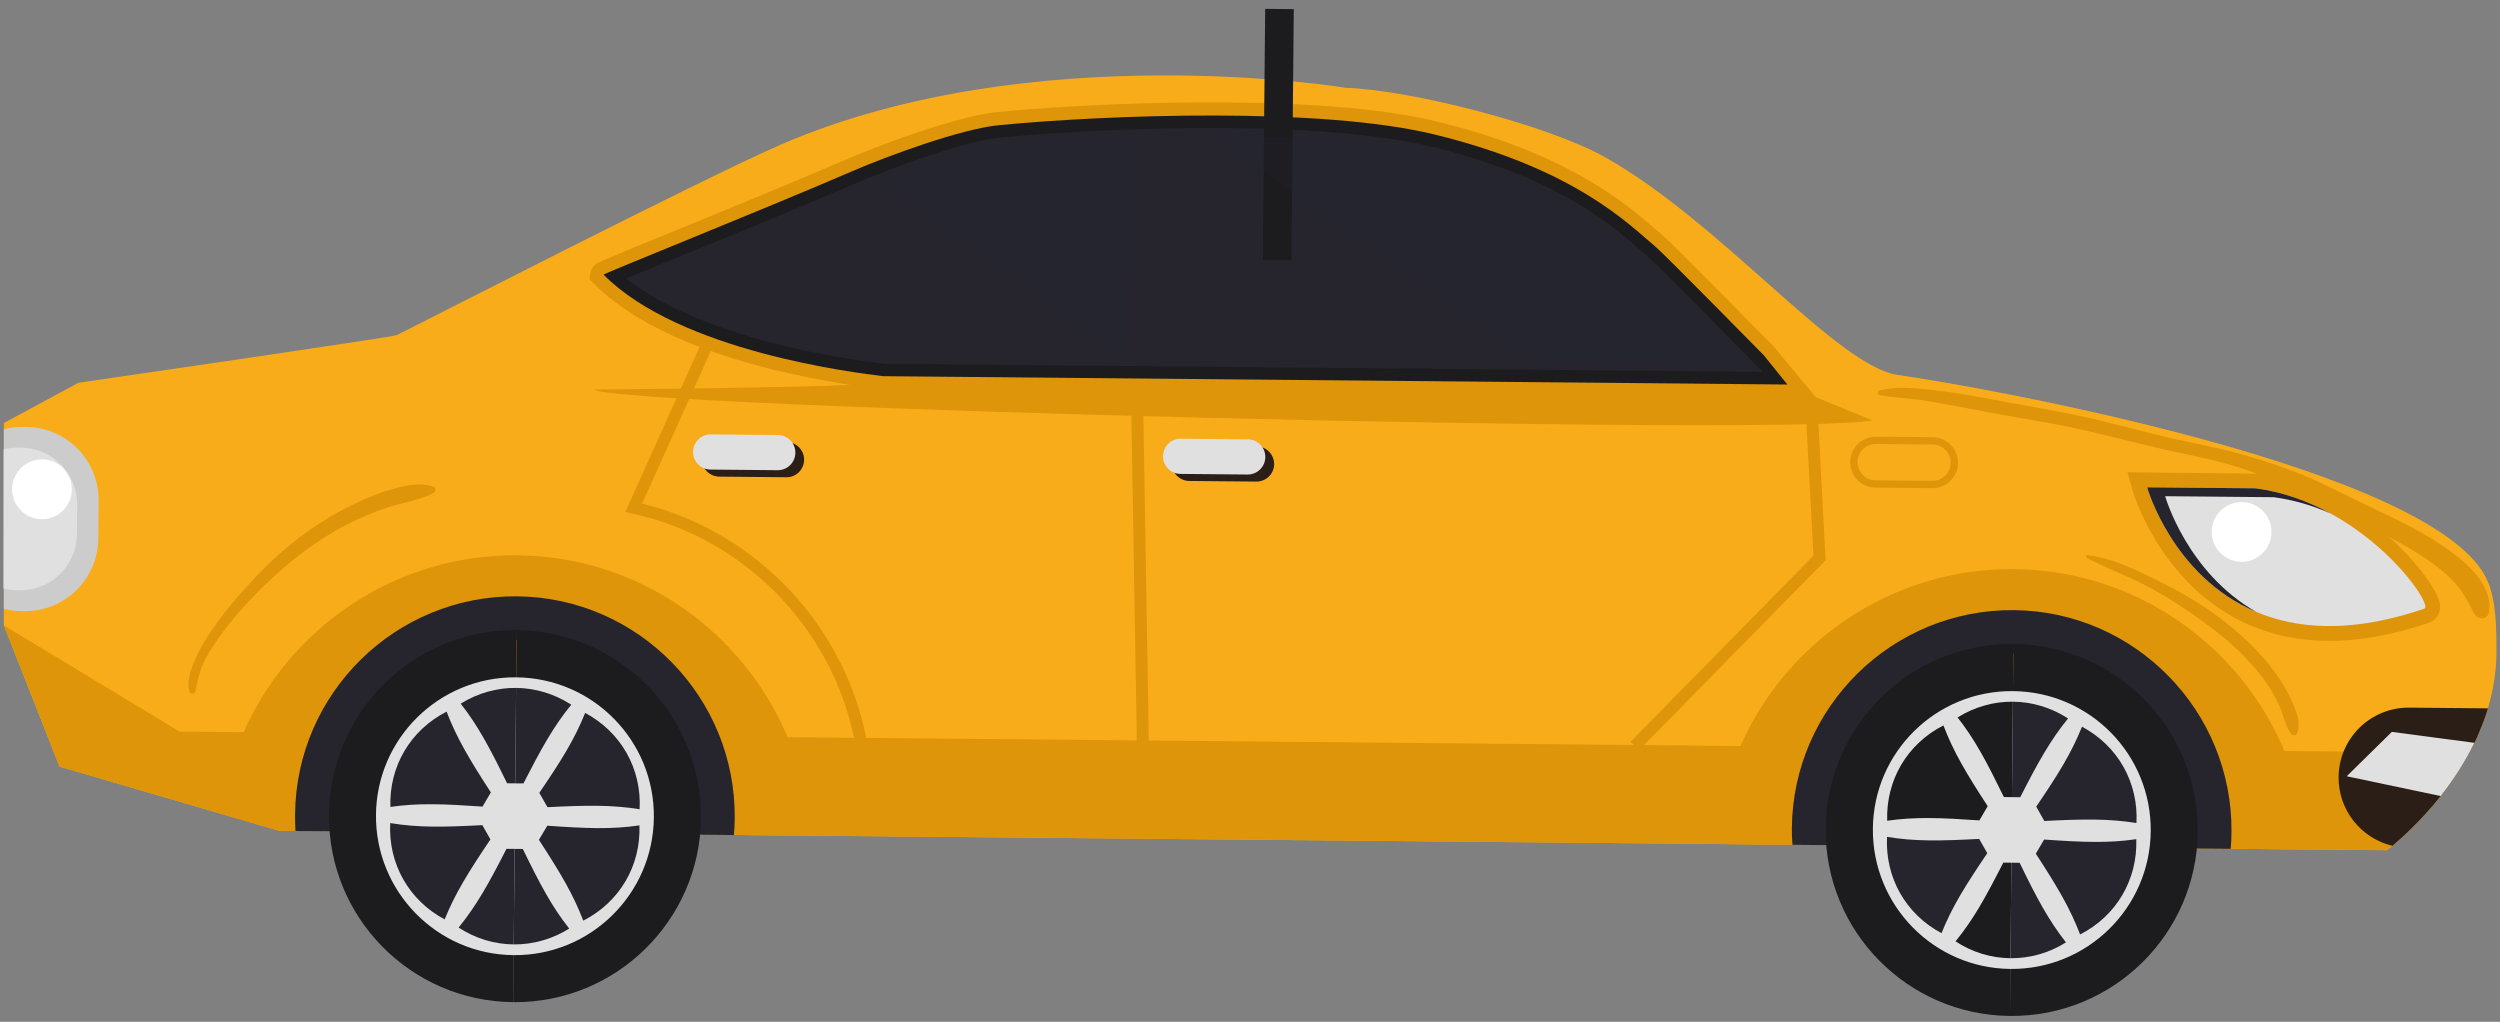 <svg width="252" height="103" viewBox="0 0 252 103" fill="none" xmlns="http://www.w3.org/2000/svg">
<rect x="0" y="0" width="252" height="103" fill="#808080" stroke="none"/>
<path d="M251.644 65.757C251.648 66.307 251.619 66.84 251.569 67.361C251.44 68.778 251.164 70.13 250.787 71.401C250.558 72.168 250.29 72.906 249.981 73.622C247.454 79.655 242.776 83.906 241.158 85.257C240.806 85.557 240.597 85.7 240.597 85.7L28.133 83.744L28.031 83.704L22.278 82.03L6.001 77.271L0.386 63.036L0.391 60.748L0.392 42.639L7.896 38.585C7.896 38.585 39.493 33.995 39.968 33.789C40.443 33.596 70.891 17.957 78.72 14.571C104.036 3.617 135.668 8.853 135.668 8.853C142.247 9.067 156.025 12.611 161.783 15.842C173.563 22.462 185.168 36.958 191.344 37.803C198.66 38.812 245.984 47.092 250.783 58.643C251.585 60.571 251.649 63.051 251.644 65.757Z" fill="#F9AC19"/>
<path d="M245.96 54.844C243.381 53.127 240.523 51.89 237.745 50.531C235.939 49.656 234.168 48.729 232.314 47.957C230.211 47.082 228.058 46.37 225.857 45.763C223.625 45.147 221.345 44.728 219.081 44.229C216.748 43.693 214.425 43.066 212.096 42.49C208.352 41.554 204.557 40.979 200.772 40.257C198.907 39.908 197.066 39.565 195.175 39.357C193.319 39.143 191.328 38.895 189.482 39.345C189.209 39.403 189.187 39.786 189.477 39.835C190.578 40.049 191.677 40.101 192.782 40.217C193.999 40.361 195.204 40.564 196.396 40.795C198.707 41.228 201.026 41.681 203.334 42.075C205.656 42.483 207.957 42.876 210.244 43.4C212.574 43.947 214.89 44.539 217.219 45.091C219.51 45.632 221.819 46.047 224.087 46.648C226.334 47.258 228.524 48.099 230.66 49.013C233.952 50.424 237.105 52.203 240.291 53.853C242.248 54.873 244.206 55.967 245.932 57.348C246.736 57.985 247.476 58.704 248.07 59.528C248.598 60.247 248.999 61.097 249.418 61.881C249.774 62.512 250.766 62.493 250.894 61.688C251.334 58.732 248.142 56.296 245.96 54.844Z" fill="#DE9509"/>
<path d="M188.733 42.374C180.077 44.022 63.127 41.108 59.81 39.271C59.81 39.271 80.678 39.087 85.585 38.787C112.017 37.14 183.156 40.085 183.156 40.085L188.733 42.374Z" fill="#DE9509"/>
<path d="M81.653 84.239L75.739 84.184C75.379 78.86 73.314 75.363 70.022 71.556C65.68 66.531 59.234 61.942 52.1 61.875C46.754 61.826 41.583 65.886 37.567 68.825C32.149 72.799 28.643 76.643 28.031 83.704L22.269 82.03C24.157 67.246 36.891 55.836 52.153 55.977C67.964 56.124 80.846 68.643 81.653 84.239Z" fill="#DE9509"/>
<path d="M232.543 85.627L226.616 85.572C226.215 79.544 223.582 75.508 219.506 71.505C215.232 67.335 209.409 63.326 202.982 63.265C194.694 63.189 187.133 68.906 182.775 75.275C180.515 78.58 179.266 80.937 178.898 85.134L172.987 85.079C174.095 69.502 187.208 57.223 203.038 57.369C218.848 57.514 231.714 70.032 232.543 85.627Z" fill="#DE9509"/>
<path d="M4.564 73.622L6.001 77.28L28.133 83.744L240.597 85.7C240.597 85.7 245.636 81.933 248.901 75.875L18.102 73.746L0.386 63.036L4.564 73.622Z" fill="#DE9509"/>
<path d="M234.604 64.6C237.771 64.632 241.225 64.005 244.855 62.765C245.466 62.557 246.048 61.922 245.953 60.969C245.742 58.705 238.375 49.2 227.568 47.743L214.449 47.605L214.992 49.525C215.038 49.676 219.395 64.462 234.604 64.6Z" fill="#DE9509"/>
<path d="M244.379 61.348C245.409 61.003 238.306 50.69 227.374 49.222L216.43 49.122C216.43 49.122 222.056 69.016 244.379 61.348Z" fill="#E0E0E0"/>
<path d="M220.451 85.525C220.51 84.963 220.556 84.403 220.562 83.839C220.65 74.033 212.747 65.979 202.957 65.889C193.151 65.799 185.09 73.705 185.001 83.511C184.998 84.078 185.022 84.636 185.075 85.196L180.677 85.158C180.635 84.596 180.615 84.036 180.619 83.472C180.73 71.248 190.774 61.388 202.999 61.502C215.206 61.614 225.046 71.657 224.935 83.877C224.93 84.443 224.908 85.003 224.856 85.563L220.451 85.525Z" fill="#26252E"/>
<path d="M221.534 83.842C221.439 94.182 212.969 102.504 202.604 102.408L202.95 64.903C213.313 65.007 221.629 73.476 221.534 83.842Z" fill="#1C1C1F"/>
<path d="M202.95 64.903L202.604 102.408C192.256 102.312 183.932 93.842 184.027 83.494C184.123 73.13 192.604 64.807 202.95 64.903Z" fill="#1C1C1F"/>
<path d="M202.908 69.663C210.651 69.735 216.865 76.053 216.794 83.781C216.723 91.516 210.395 97.739 202.65 97.668C194.918 97.597 188.713 91.258 188.785 83.523C188.856 75.795 195.174 69.592 202.908 69.663Z" fill="#E0E0E0"/>
<path d="M205.251 81.308C207.469 78.054 208.817 75.868 209.865 73.252C213.479 75.178 215.563 78.871 215.354 82.961C212.574 82.511 209.999 82.556 206.067 82.755L205.251 81.308Z" fill="#26252E"/>
<path d="M206.049 84.625C209.978 84.902 212.552 85 215.339 84.587C215.474 88.679 213.321 92.338 209.673 94.194C208.67 91.558 207.365 89.357 205.209 86.049L206.049 84.625Z" fill="#26252E"/>
<path d="M200.318 86.003C198.104 89.272 196.743 91.448 195.706 94.065C192.089 92.141 190.006 88.446 190.213 84.356C193.005 84.821 195.56 84.769 199.5 84.562L200.318 86.003Z" fill="#26252E"/>
<path d="M199.519 82.695C195.581 82.424 193.026 82.325 190.229 82.73C190.097 78.636 192.247 74.982 195.898 73.124C196.895 75.758 198.208 77.968 200.36 81.263L199.519 82.695Z" fill="#1C1C1F"/>
<path d="M208.458 72.422C206.678 74.608 205.423 76.858 203.64 80.359L202.807 80.351L202.897 70.73C204.829 70.748 206.754 71.312 208.458 72.422Z" fill="#26252E"/>
<path d="M197.324 72.319C199.046 71.241 200.975 70.714 202.897 70.73L202.807 80.351L201.993 80.344C200.266 76.809 199.069 74.538 197.324 72.319Z" fill="#1C1C1F"/>
<path d="M203.58 86.968C205.297 90.518 206.51 92.78 208.249 94.992C206.526 96.077 204.59 96.605 202.659 96.587L202.746 86.961L203.58 86.968Z" fill="#26252E"/>
<path d="M202.746 86.961L202.659 96.587C200.735 96.569 198.815 96.006 197.116 94.889C198.902 92.71 200.14 90.469 201.932 86.953L202.746 86.961Z" fill="#1C1C1F"/>
<path d="M69.575 84.133C69.631 83.573 69.662 83.015 69.668 82.45C69.757 72.643 61.865 64.589 52.076 64.499C42.269 64.409 34.218 72.316 34.127 82.121C34.121 82.686 34.136 83.245 34.194 83.808L29.784 83.766C29.749 83.206 29.738 82.646 29.744 82.08C29.855 69.857 39.891 59.999 52.116 60.11C64.324 60.223 74.174 70.267 74.061 82.489C74.057 83.055 74.027 83.613 73.978 84.173L69.575 84.133Z" fill="#26252E"/>
<path d="M70.66 82.452C70.562 92.791 62.084 101.115 51.731 101.017L52.076 63.512C62.431 63.617 70.754 72.086 70.66 82.452Z" fill="#1C1C1F"/>
<path d="M52.076 63.512L51.731 101.017C41.372 100.922 33.064 92.451 33.163 82.106C33.257 71.742 41.72 63.417 52.076 63.512Z" fill="#1C1C1F"/>
<path d="M52.032 68.275C59.771 68.345 65.981 74.661 65.91 82.389C65.838 90.127 59.513 96.351 51.773 96.278C44.041 96.208 37.827 89.869 37.898 82.132C37.968 74.404 44.298 68.202 52.032 68.275Z" fill="#E0E0E0"/>
<path d="M54.362 79.918C56.584 76.662 57.937 74.477 58.982 71.863C62.593 73.79 64.689 77.481 64.474 81.571C61.69 81.122 59.123 81.165 55.185 81.364L54.362 79.918Z" fill="#26252E"/>
<path d="M55.169 83.231C59.102 83.511 61.669 83.612 64.457 83.197C64.6 87.291 62.435 90.946 58.791 92.802C57.792 90.169 56.48 87.966 54.321 84.657L55.169 83.231Z" fill="#26252E"/>
<path d="M49.434 84.613C47.23 87.882 45.879 90.059 44.821 92.675C41.209 90.75 39.124 87.054 39.335 82.966C42.123 83.43 44.687 83.378 48.62 83.174L49.434 84.613Z" fill="#26252E"/>
<path d="M48.638 81.304C44.708 81.033 42.146 80.932 39.352 81.338C39.216 77.246 41.369 73.592 45.017 71.734C46.024 74.367 47.334 76.577 49.479 79.873L48.638 81.304Z" fill="#26252E"/>
<path d="M57.584 71.032C55.796 73.219 54.557 75.468 52.763 78.969L51.934 78.963L52.023 69.341C53.941 69.359 55.86 69.924 57.584 71.032Z" fill="#26252E"/>
<path d="M46.438 70.929C48.163 69.852 50.102 69.323 52.023 69.341L51.934 78.963L51.114 78.954C49.386 75.42 48.185 73.149 46.438 70.929Z" fill="#26252E"/>
<path d="M52.7 85.577C54.43 89.128 55.627 91.39 57.377 93.602C55.629 94.687 53.701 95.213 51.784 95.197L51.873 85.569L52.7 85.577Z" fill="#26252E"/>
<path d="M51.873 85.569L51.784 95.197C49.862 95.179 47.934 94.616 46.228 93.499C48.002 91.32 49.26 89.079 51.053 85.562L51.873 85.569Z" fill="#26252E"/>
<path d="M88.933 39.253L88.752 39.225C80.94 38.25 66.823 35.576 59.9 28.627L59.402 28.13L59.538 27.438C59.687 26.729 60.164 26.519 60.888 26.213C61.251 26.049 61.802 25.819 62.465 25.543C63.805 24.98 65.686 24.213 67.856 23.334C73.082 21.197 80.222 18.263 85.421 16.025C89.192 14.394 96.662 11.679 100.574 11.287C107.601 10.617 116.313 10.256 123.891 10.325C132.901 10.409 139.971 11.052 144.906 12.264C158.071 15.473 163.99 20.609 166.841 23.082C167.154 23.356 167.438 23.6 167.682 23.799C168.591 24.554 178.74 34.877 178.74 34.877L183.163 40.199L176.511 40.059L88.933 39.253Z" fill="#DE9509"/>
<path d="M144.593 13.554C133.207 10.776 111.756 11.553 100.695 12.618C96.9 12.976 89.436 15.735 85.942 17.242C76.444 21.344 60.737 27.595 60.844 27.692C68.561 35.457 86.276 37.582 89.031 37.919L180.17 38.76L177.782 35.8C177.782 35.8 167.614 25.462 166.834 24.83C164.234 22.675 158.862 17.04 144.593 13.554Z" fill="#1C1C1F"/>
<path d="M89.107 36.667H89.064C78.371 35.317 69.575 32.562 64.289 28.92L63.09 28.084L64.443 27.524C65.699 27.006 67.251 26.366 68.841 25.722C74.079 23.588 81.216 20.665 86.448 18.4C90.237 16.775 97.429 14.194 100.812 13.869C107.767 13.205 116.378 12.847 123.866 12.915C132.553 12.994 139.614 13.64 144.296 14.782C156.849 17.845 162.25 22.52 165.151 25.039C165.478 25.324 165.771 25.581 166.037 25.791C166.864 26.501 173.152 32.853 176.338 36.118L177.677 37.481L89.107 36.667Z" fill="#26252E"/>
<path d="M89.166 35.867C78.538 34.533 69.908 31.825 64.745 28.262C66.014 27.735 67.562 27.101 69.14 26.455C74.37 24.313 81.541 21.388 86.763 19.135C90.512 17.515 97.588 14.978 100.894 14.657C107.812 13.986 116.396 13.635 123.859 13.705C132.484 13.784 139.497 14.427 144.103 15.554C156.48 18.577 161.778 23.169 164.632 25.641C164.959 25.932 165.266 26.184 165.527 26.413C166.267 27.017 171.991 32.818 175.765 36.666L89.166 35.867Z" fill="#26252E"/>
<rect x="127.294" y="26.208" width="25.317" height="2.885" transform="rotate(-89.468 127.294 26.208)" fill="#1C1C1F"/>
<path d="M250.786 71.401C250.557 72.168 250.289 72.906 249.981 73.622C249.813 74.054 249.626 74.471 249.419 74.877C248.43 76.915 247.224 78.718 246.023 80.242C244.042 82.73 242.09 84.473 241.158 85.257C238.019 84.512 235.7 81.684 235.731 78.32C235.749 76.372 236.555 74.616 237.838 73.353C239.135 72.086 240.894 71.311 242.852 71.329L250.786 71.401Z" fill="#2B1E16"/>
<path d="M9.946 50.495L9.911 54.294C9.874 58.367 6.54 61.642 2.469 61.603L2.129 61.6C1.52 61.594 0.931 61.514 0.385 61.375L0.386 43.269C0.994 43.115 1.646 43.027 2.3 43.033L2.641 43.036C6.711 43.074 9.985 46.41 9.946 50.495Z" fill="#CCCCCC"/>
<path d="M7.783 50.896L7.754 53.847C7.725 56.999 5.145 59.534 1.982 59.507L1.719 59.504C1.249 59.5 0.798 59.442 0.356 59.335L0.369 45.303C0.84 45.182 1.34 45.114 1.851 45.118L2.115 45.12C5.278 45.15 7.81 47.738 7.783 50.896Z" fill="#E0E0E0"/>
<path d="M249.419 74.877C248.43 76.915 247.225 78.718 246.023 80.242L236.548 78.248L241.096 73.776L249.419 74.877Z" fill="#E0E0E0"/>
<path d="M228.964 53.651C228.949 55.309 227.593 56.647 225.933 56.631C224.268 56.616 222.919 55.254 222.936 53.595C222.952 51.919 224.32 50.593 225.989 50.609C227.65 50.623 228.979 51.976 228.964 53.651Z" fill="white"/>
<path d="M218.248 50.017L229.196 50.118C231.241 50.399 233.15 50.97 234.904 51.747C232.69 50.539 230.147 49.592 227.374 49.222L216.43 49.122C216.43 49.122 218.963 58.111 227.43 61.679C220.42 57.704 218.248 50.017 218.248 50.017Z" fill="#26252E"/>
<path d="M7.241 49.356C7.225 51.018 5.873 52.351 4.21 52.335C2.544 52.32 1.203 50.961 1.219 49.301C1.233 47.639 2.601 46.29 4.266 46.306C5.929 46.321 7.256 47.694 7.241 49.356Z" fill="white"/>
<path d="M81.056 46.348C81.046 47.325 80.255 48.117 79.271 48.107L72.504 48.044C71.525 48.035 70.734 47.23 70.744 46.253C70.752 45.292 71.558 44.49 72.536 44.5L79.304 44.563C80.289 44.572 81.064 45.386 81.056 46.348Z" fill="#2B1E16"/>
<path d="M128.436 46.785C128.425 47.763 127.627 48.554 126.639 48.543L119.874 48.481C118.898 48.472 118.111 47.665 118.12 46.69C118.128 45.727 118.929 44.928 119.906 44.937L126.672 44.998C127.661 45.008 128.441 45.824 128.436 46.785Z" fill="#2B1E16"/>
<path d="M80.173 45.643C80.164 46.617 79.369 47.403 78.389 47.397L71.611 47.333C70.637 47.324 69.852 46.522 69.86 45.547C69.871 44.567 70.668 43.78 71.644 43.789L78.421 43.851C79.4 43.86 80.182 44.662 80.173 45.643Z" fill="#E0E0E0"/>
<path d="M127.544 46.079C127.536 47.052 126.733 47.841 125.757 47.832L118.986 47.769C118.002 47.762 117.226 46.959 117.233 45.983C117.242 45.002 118.035 44.215 119.02 44.224L125.793 44.288C126.767 44.297 127.554 45.098 127.544 46.079Z" fill="#E0E0E0"/>
<path d="M115.858 78.26L86.46 76.592L86.397 76.114C84.654 64.153 75.57 54.36 63.752 51.769L63.032 51.612L70.732 34.499L71.827 34.986L64.726 50.762C76.51 53.658 85.562 63.467 87.514 75.464L114.628 76.989L113.999 39.095L115.204 39.075L115.858 78.26Z" fill="#DE9509"/>
<path d="M165.212 75.614L164.358 74.774L182.797 56.01L181.95 40.143L183.156 40.085L184.02 56.473L165.212 75.614Z" fill="#DE9509"/>
<path d="M189.035 49.155C187.624 49.143 186.483 47.976 186.496 46.568C186.51 45.147 187.669 44.003 189.084 44.016L194.819 44.068C196.237 44.082 197.381 45.246 197.37 46.667C197.356 48.077 196.19 49.22 194.772 49.207L189.035 49.155Z" fill="#DE9509"/>
<path d="M196.624 46.661C196.615 47.665 195.787 48.478 194.781 48.468L189.043 48.416C188.049 48.405 187.233 47.579 187.242 46.575C187.251 45.558 188.084 44.746 189.076 44.754L194.814 44.808C195.82 44.818 196.635 45.644 196.624 46.661Z" fill="#F9AC19"/>
<g style="mix-blend-mode:screen" opacity="0.2">
<path d="M175.765 36.666C171.991 32.818 166.267 27.017 165.527 26.413C165.266 26.184 164.959 25.932 164.632 25.641C161.778 23.169 156.48 18.577 144.103 15.554C139.497 14.427 132.484 13.784 123.859 13.705C123.375 13.702 122.897 13.696 122.406 13.701L154.689 36.471L175.765 36.666Z" fill="#242130"/>
</g>
<g style="mix-blend-mode:screen" opacity="0.2">
<path d="M113.532 13.852C109.119 14.02 104.751 14.29 100.894 14.657C98.101 14.927 92.608 16.787 88.712 18.332L113.33 35.706L113.532 13.852Z" fill="#242130"/>
</g>
<path d="M43.709 49.075C42.285 48.555 40.587 48.987 39.183 49.417C37.49 49.936 35.862 50.676 34.292 51.518C31.435 53.064 28.87 55.035 26.578 57.333C24.708 59.21 22.945 61.229 21.425 63.414C20.693 64.476 20.004 65.608 19.52 66.819C19.159 67.708 18.802 68.79 19.117 69.735C19.219 70.044 19.651 69.938 19.704 69.665C19.903 68.677 20.076 67.777 20.499 66.86C21.022 65.735 21.739 64.698 22.476 63.703C23.954 61.725 25.665 59.913 27.473 58.234C29.651 56.215 32.031 54.444 34.658 53.032C36.078 52.283 37.569 51.641 39.1 51.134C40.581 50.645 42.327 50.455 43.713 49.669C43.931 49.553 44.004 49.185 43.709 49.075Z" fill="#DE9509"/>
<path d="M231.084 70.84C230.619 69.717 229.973 68.685 229.27 67.706C227.757 65.624 225.806 63.856 223.769 62.294C221.66 60.699 219.308 59.393 216.925 58.242C214.918 57.272 212.704 56.212 210.453 55.967C210.271 55.947 210.226 56.173 210.379 56.25C212.271 57.256 214.296 57.984 216.2 58.973C218.472 60.145 220.587 61.554 222.637 63.071C224.631 64.55 226.479 66.236 227.991 68.206C228.667 69.093 229.248 70.033 229.714 71.03C230.164 71.988 230.293 73.132 230.953 73.966C231.115 74.179 231.47 74.15 231.56 73.885C231.936 72.867 231.491 71.792 231.084 70.84Z" fill="#DE9509"/>
</svg>
